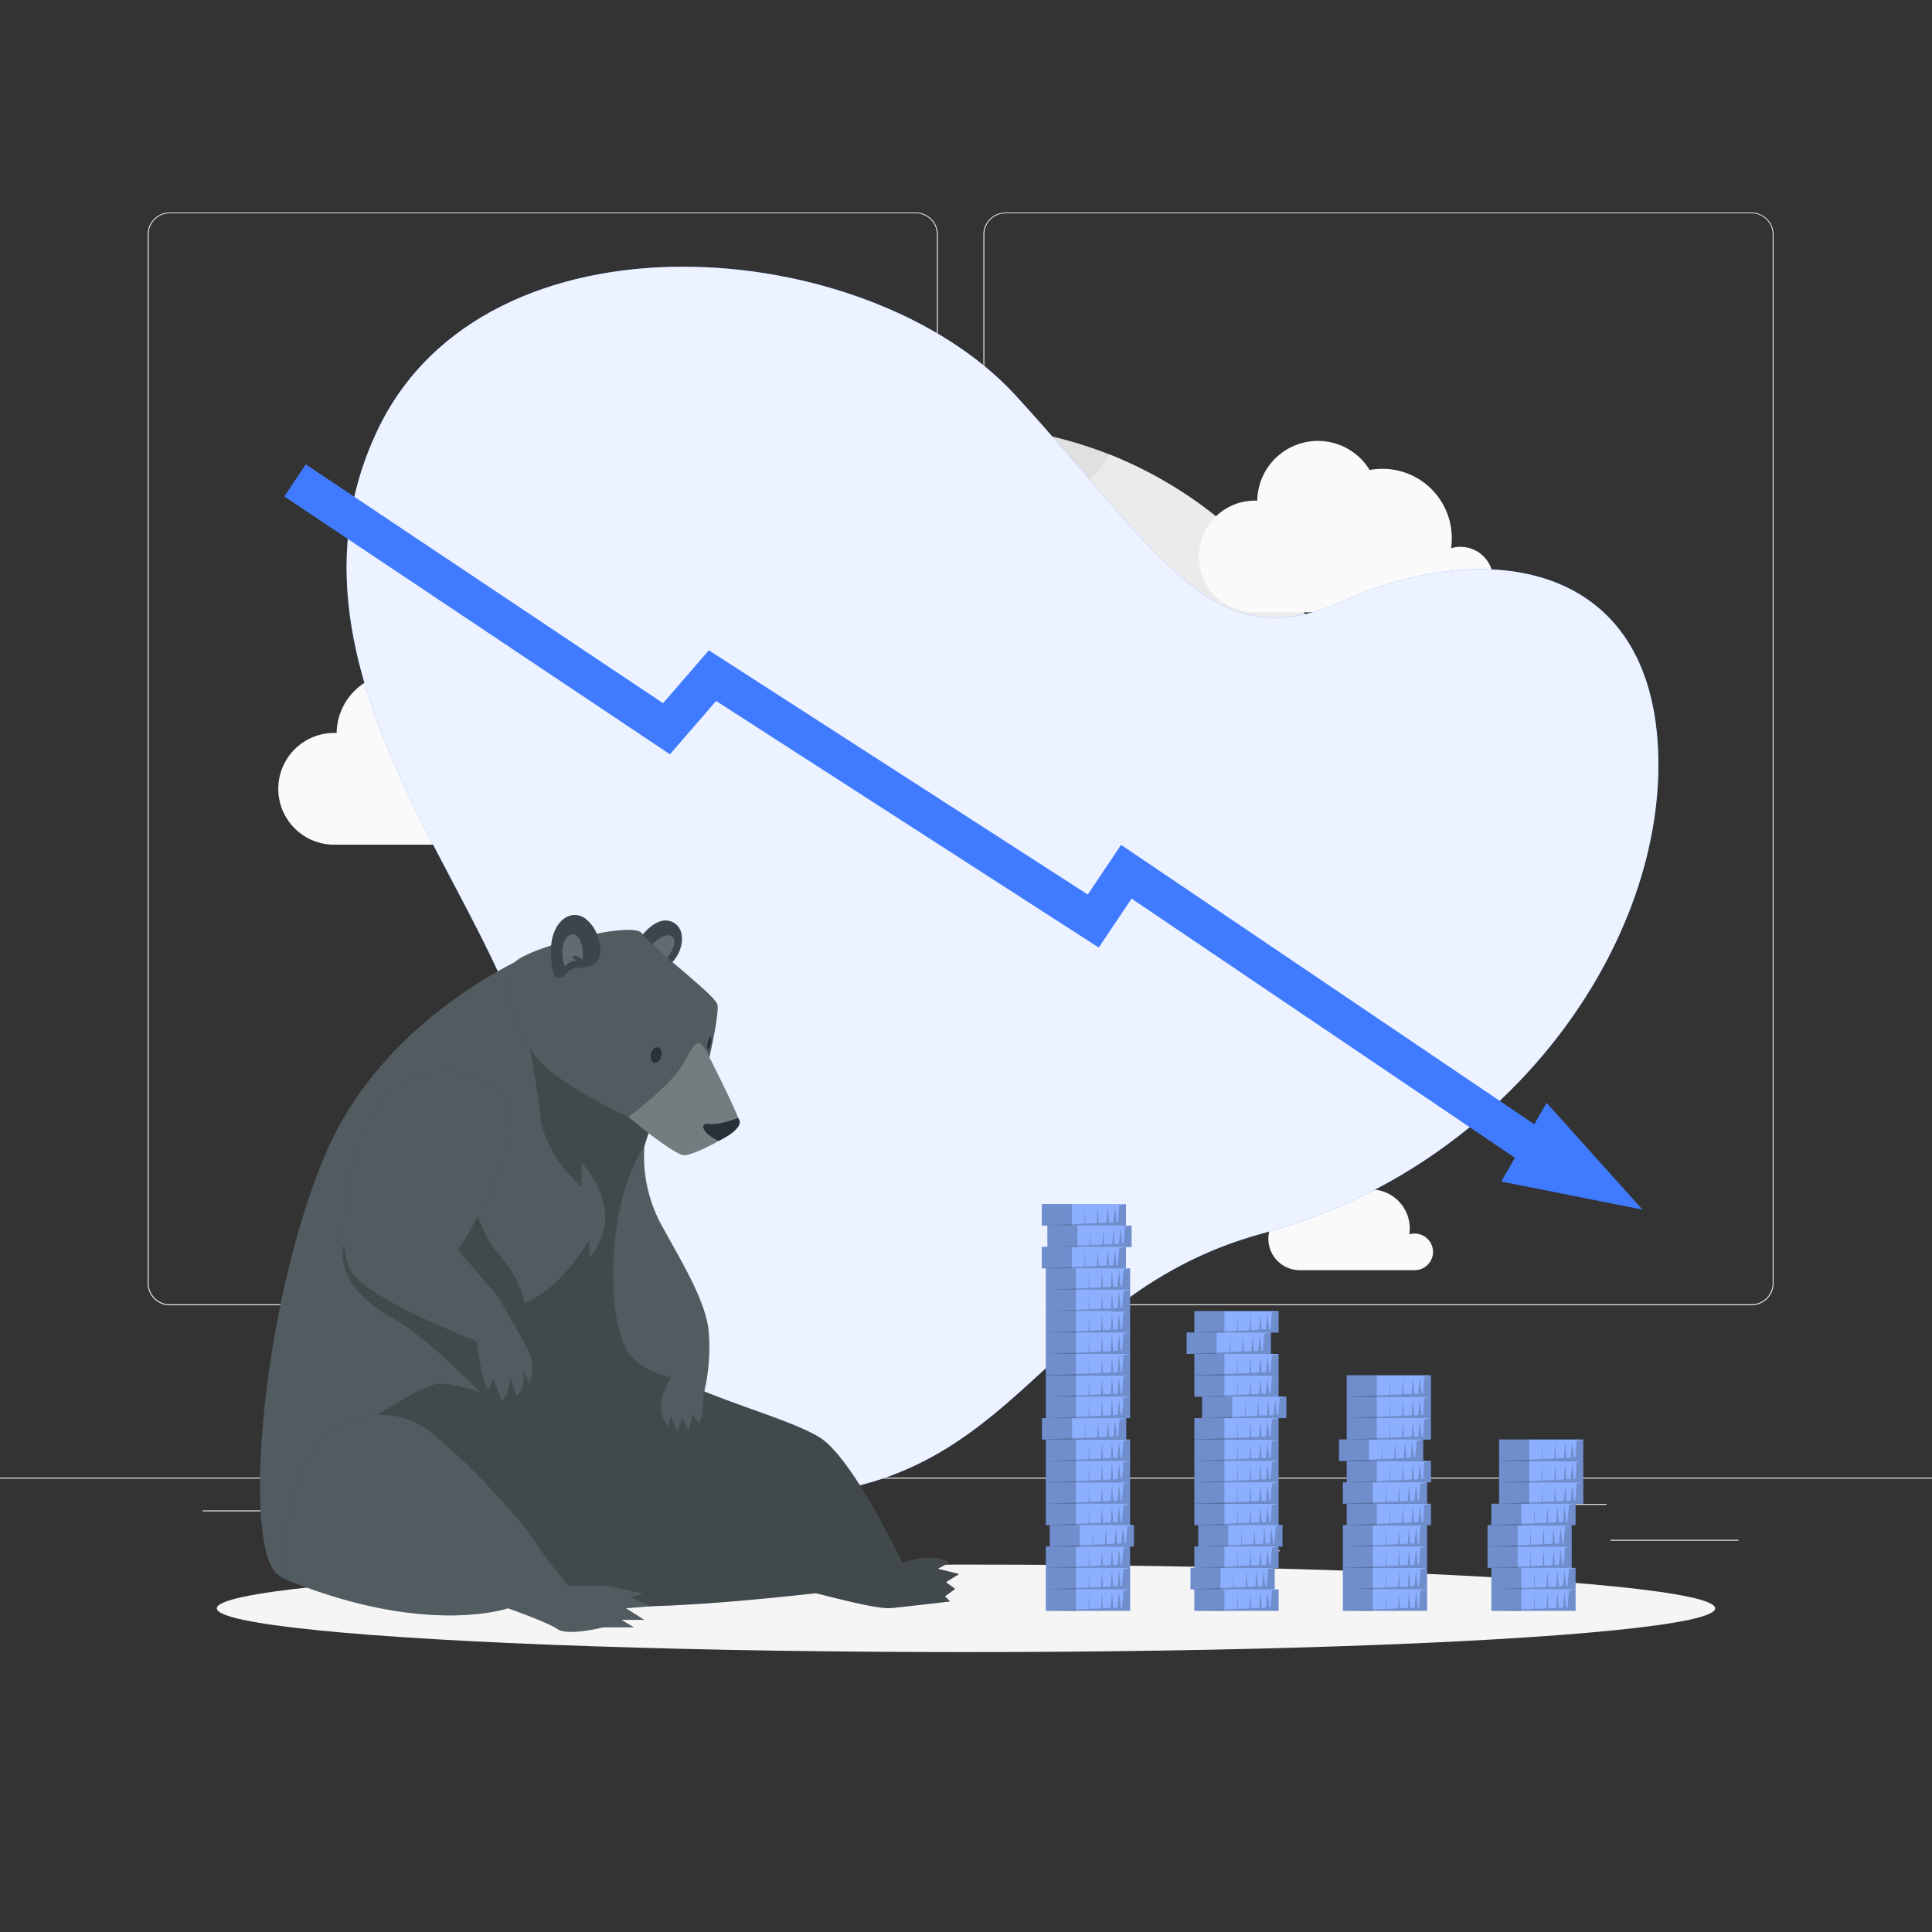 <svg xmlns="http://www.w3.org/2000/svg" viewBox="0 0 500 500"><rect x="0" y="0" width="500" height="500" fill="#333333" stroke="none"/><g id="background-complete"><rect y="382.4" width="500" height="0.25" style="fill:#ebebeb"></rect><rect x="416.78" y="398.49" width="33.12" height="0.25" style="fill:#ebebeb"></rect><rect x="322.53" y="401.21" width="8.69" height="0.25" style="fill:#ebebeb"></rect><rect x="396.59" y="389.21" width="19.19" height="0.25" style="fill:#ebebeb"></rect><rect x="52.46" y="390.89" width="43.19" height="0.25" style="fill:#ebebeb"></rect><rect x="104.56" y="390.89" width="6.33" height="0.25" style="fill:#ebebeb"></rect><rect x="131.47" y="395.11" width="93.68" height="0.25" style="fill:#ebebeb"></rect><path d="M237,337.8H43.91a5.71,5.71,0,0,1-5.7-5.71V60.66A5.71,5.71,0,0,1,43.91,55H237a5.71,5.71,0,0,1,5.71,5.71V332.09A5.71,5.71,0,0,1,237,337.8ZM43.91,55.2a5.46,5.46,0,0,0-5.45,5.46V332.09a5.46,5.46,0,0,0,5.45,5.46H237a5.47,5.47,0,0,0,5.46-5.46V60.66A5.47,5.47,0,0,0,237,55.2Z" style="fill:#ebebeb"></path><path d="M453.31,337.8H260.21a5.72,5.72,0,0,1-5.71-5.71V60.66A5.72,5.72,0,0,1,260.21,55h193.1A5.71,5.71,0,0,1,459,60.66V332.09A5.71,5.71,0,0,1,453.31,337.8ZM260.21,55.2a5.47,5.47,0,0,0-5.46,5.46V332.09a5.47,5.47,0,0,0,5.46,5.46h193.1a5.47,5.47,0,0,0,5.46-5.46V60.66a5.47,5.47,0,0,0-5.46-5.46Z" style="fill:#ebebeb"></path><path d="M200.72,135.5a6,6,0,0,0-6-6,6.06,6.06,0,0,0-1.72.25,14,14,0,0,0,.13-1.84,12.7,12.7,0,0,0-12.7-12.7,12.89,12.89,0,0,0-2.34.21,11.11,11.11,0,0,0-20.59,5.62h-.18a10.23,10.23,0,1,0,0,20.46h37.57A6,6,0,0,0,200.72,135.5Z" style="fill:#fafafa"></path><path d="M415.78,230.52a8.47,8.47,0,0,0-10.91-8.12,18.61,18.61,0,0,0,.19-2.6,17.93,17.93,0,0,0-21.25-17.64,15.69,15.69,0,0,0-29.09,7.93h-.26a14.46,14.46,0,0,0,0,28.91h53.08A8.47,8.47,0,0,0,415.78,230.52Z" style="fill:#fafafa"></path><path d="M139.71,218.62a105.89,105.89,0,0,1,.44-10.59A107.74,107.74,0,0,1,246.7,110.1h2a107.67,107.67,0,0,1,38.4,7.5h0a107.87,107.87,0,0,1,67.52,88.48c.39,3.62.61,7.29.64,11a107.76,107.76,0,1,1-215.51,1.53Z" style="fill:#e0e0e0"></path><path d="M215.18,296.35c-2,.2-2.94,2.68-3.35,4.71-.61,3-1.23,6.09-1.84,9.13,3.71,1.74,3.4,6.26,1.67,9.33a107.8,107.8,0,0,1-71.95-100.9,105.89,105.89,0,0,1,.44-10.59l.27-.16c2.94-1.38,5.26,1.13,7.47,2.54.5.32,7,3.46,7,2.59a28.86,28.86,0,0,0,.45,8.45.91.91,0,0,0,.28.56c.42.29.9-.29,1.05-.78.4-1.24.56-2.55,1-3.77a4.44,4.44,0,0,1,2.56-2.77c1.25-.4,2.61.07,3.91-.11a5.4,5.4,0,0,0,3.7-2.78,17.7,17.7,0,0,0,1.52-4.35c1.52,3.38,5.38,1.29,7.65,4,.73.88,1.6,2.15,2.66,1.72s1.13-2.12,2.2-2.26c.76-.09,1.31.74,1.42,1.49a7.92,7.92,0,0,0,.31,2.24,2,2,0,0,0,2.71.83c.82-.49,1.13-1.5,1.65-2.31s1.61-1.49,2.38-.92a1.42,1.42,0,0,1,.42.52c.75,1.44-.1,3.19-1.1,4.46s-2.24,2.56-2.34,4.17a1.33,1.33,0,0,0,1.86-.39,2.38,2.38,0,0,1,.39-.63c.41-.35,1,0,1.48.28a9.72,9.72,0,0,0,7.32,1.3c.19-3.29.37-6.57.56-9.86.74,0,1.19-.07,1.47-.83a102.43,102.43,0,0,0,7.44,7.14,2.05,2.05,0,0,1,.78,1,6.22,6.22,0,0,1,0,1.29c.09,1.43,2,1.81,3.44,1.77.42.23.18.92-.24,1.15s-.93.25-1.31.55a1.84,1.84,0,0,0-.37,2,4.74,4.74,0,0,0,5.94,3,1.4,1.4,0,0,0,.72-.48c.37-.54,0-1.25,0-1.9-.26-2.54,2.48-2,3.75-1.25,1.71,1,2.68,3.49,3,5.3.37,2.11,2,16.15,6.65,14.21a2.07,2.07,0,0,0,1-1c.68-1.27.63-2.81,1.13-4.16s2-2.59,3.3-1.89c.5.28.82.81,1.31,1.13,1.34.88,3.26-.18,4.73.49a12.39,12.39,0,0,1,1.75,1.35c.61.42,1.57.55,2-.05s-.08-1.69.32-2.42a1.29,1.29,0,0,1,2.14.15,2.24,2.24,0,0,1-.36,2.43,3,3,0,0,0-.75,1.13c-.16.8.59,1.46,1.27,1.93l3.2,2.22a1.9,1.9,0,0,1-1.51,1.45c-.71.2-1.48.2-2.19.43-3.42,1.14-3.4,6.22-7.89,5.22a2.15,2.15,0,0,0-2.5-2.39c-1.65.41-2.71,2.75-4.34,2.29-.57-.16-1-.66-1.57-.79-1.59-.38-2.36,2-2.81,3.09-1.47,3.43.82,3.85.73,6.92,0,1.4-1.08,2.58-1.34,4s.21,2.59,0,3.87c-.47,3.52-5.13,1.38-7.2,1,1.13,2-.54,4.42-2.36,5.8-2.8,2.12-2.32,1.94-2.67,5a2.24,2.24,0,0,1-1.32,1.91c-1.34.47-2.64-.85-4-1-.68-.06-1.36.15-2,0-1.77-.3-2.38-2.46-3.53-3.83a4.88,4.88,0,0,0-4.17-1.69,10.4,10.4,0,0,0,0,2.73l3,1.83a6.66,6.66,0,0,1,2.32,2,5.39,5.39,0,0,0,.93,1.44c.87.74,2.17.3,3.31.22,2.77-.18,7.26,1.55,9.93,2.42,2.84.93,3.83,2.94,6.44,3.84a.83.83,0,0,1,.3,1.23,1.81,1.81,0,0,1-1.26.67,5.05,5.05,0,0,1-3.28-.54c1.3.71-2.51,3.85-3.2,4-1.12.25-2.64-.6-3.79-.65-2.85-.15-4.5.42-2.63,3.51.72,1.19,1.55,2.7.77,3.83a1.79,1.79,0,0,0-2.09.84,3.81,3.81,0,0,0-.36,2.38,2.39,2.39,0,0,0,.6,1.5,4,4,0,0,1,.65.58c.53.8-.56,1.68-1.45,2" style="fill:#ebebeb;isolation:isolate"></path><path d="M309.47,172.91c-.88-.66-2.14-.12-3.07.49s-2,1.32-3,.95l-.06-3.86a.7.7,0,0,0-.89-.83l-2.48.11c-.69.76,1.23,1.69,1,2.67-.13.44-.62.63-1,.84-3.4,1.83-1.24,5.63.3,7.69,1.79,2.39,1.67,5.65,1.48,8.64a4,4,0,0,1-1,2.94c-.79.69-2,.64-3,.94-1.76.51-3,2.07-4.66,2.88-5.76,2.84-9.56-3.33-7.68-8.18,1-2.52,1.39-2,.83-4.74-.23-1.12.14-2.44-1-3.21a2.06,2.06,0,0,0-3.12,1.57c-.1,1.48-.43,2.88.17,4.27-1.7-.63-3.73-.23-5.59-.23a2.45,2.45,0,0,1-3.45,2.36c.05-.84-.18-2-1-2a1.44,1.44,0,0,0-.69.25c-.88.52-1.66,1.21-2.6,1.65-1.43.67-5.54.35-6.18,2.28-.11.34-.11.71-.25,1a1.59,1.59,0,0,1-1.91.83,2.15,2.15,0,0,1-1.39-1.67c-.1-.5,0-1-.17-1.52-.7-2.6-3.37-.56-4.57-1.27-.57-.33-2.94-4.78-3-5.32a6,6,0,0,1-4.73,2.52c-2.07-.09-3-1.74-3.42-3.75s-.52-4.66-1-6.2c-.25-.83-.47-1.83.12-2.47.73-.79,2.29-.49,2.82-1.43a3.06,3.06,0,0,0,.24-1,3.8,3.8,0,0,1,4.51-2.92c.64-.42.65-1.32.68-2.08s.36-1.7,1.12-1.75,1.27,1.08,1.26,2a9.9,9.9,0,0,1-.42,2.64,3.13,3.13,0,0,0-.22,1.94,2.58,2.58,0,0,0,1,1.11,5.91,5.91,0,0,0,3.32,1.34,2.47,2.47,0,0,0,2.54-2.11,5.24,5.24,0,0,1,0-1c.19-.82,1.23-1.1,2.06-1a7.83,7.83,0,0,0,2.48.29c.82-.17,1.5-1.24.92-1.84,1.1-.39,2.68-.58,3.11.51a3.14,3.14,0,0,1,.11,1.11c0,2.31,2.92,5.65,4.88,3.23,1.29-1.59-.93-4.48,1.39-5.79,1.1-.63,2.61-.07,3.7-.72.34-.41-.24-1-.76-1.09a4.91,4.91,0,0,0-4.64,1.26c-.65-1.35.36-3.33-.78-4.3s-3.31.17-4.16-1a2.41,2.41,0,0,1-.31-1.22c-.15-2.09.5-5.92-2.45-6.27a4.19,4.19,0,0,1-1.07-.15c-1-.39-1-1.82-.82-2.9,1.11-.47,2.3.35,3.36.91s2.76.66,3.13-.49c.26-.82-.39-1.85.16-2.52.25-.31.7-.43.91-.77.52-.82-.74-1.64-1-2.58-.3-1.3,1.43-2.14,2.76-2s2.83.55,3.9-.25a12.6,12.6,0,0,0,.91-.88,5.75,5.75,0,0,1,3.7-1c2.08-.05-2.65-8.6-2.7-9.13-.35-4,3.71-6.08,6-8.6a23.52,23.52,0,0,0,3-4.48,108.73,108.73,0,0,1,66.83,83.29,33.69,33.69,0,0,1,.59,5.06c-2.46-.69-6.28-2.53-8.78-1-3.17,1.9-.88,6.6-4.53,8-.91,0-.65-1.5-1.17-2.24a3,3,0,0,0-1.27-.77c-.45-.23-.89-.71-.71-1.18-.79-.63-1.88.17-2.61.85a6.55,6.55,0,0,1-3,1.8c-2.41.51-4.64-1.22-6.81-2.39a33,33,0,0,0-5.7-2.18c.94.06,1.42-1.25,1.05-2.12a9.62,9.62,0,0,0-1.78-2.17c-1-1.24-.23-2.68-1.09-4-1.05-1.64-3.09-2.79-3.26-4.73-.22-2.35,2.39-3.85,4.57-4.72-1.16-2.65-4.3-4.47-4.29-7.37a7.48,7.48,0,0,1,1-3.15l3-6.14a3.88,3.88,0,0,0,.58-2.7c-.28-1.07-1.38-1.69-2.36-2.18L314,165.9a2.4,2.4,0,0,0-1.41-.36,2.1,2.1,0,0,0-1.23.93,11.44,11.44,0,0,0-2.29,8.07A46.39,46.39,0,0,1,298,171.45c.39,2.2-.51,4.63.17,6.68" style="fill:#ebebeb;isolation:isolate"></path><path d="M220.38,190.9a4.26,4.26,0,0,0-1.91,3.11,19.91,19.91,0,0,0,.26,2.31,2.11,2.11,0,0,1-.85,2c-.87.48-1.92-.12-2.73-.69a3.29,3.29,0,0,1-1.52-1.8,17.28,17.28,0,0,1,0-1.76c-.1-1.16-1.13-2-1.95-2.81s-1.52-2.13-.87-3.1c.43-.64,1.29-.87,1.75-1.48,1.11-1.51-.9-3.61,0-5,1.1-1.63,3.81-.8,5.31,0a14.11,14.11,0,0,1,3.71,3.68C224.71,189.12,223.63,188.56,220.38,190.9Z" style="fill:#ebebeb;isolation:isolate"></path><path d="M179.89,134c18-15.64,43.19-23.68,66.81-23.85h2c3.12,3.52,4.77,10.17-1.4,11.42,0,.67.38.84.72,1.38.54.84-.36,1.91-1.28,2.29-3,1.25-6.71,1.18-6.23,5.29.57,4.9,2.89,1.78,5.43,3.55a6.08,6.08,0,0,1,.88,1c1.08,1.25,3,1.24,4.62,1.13a1.88,1.88,0,0,1,1.25-2.46,3,3,0,0,0,1.13-.29c.69-.5.17-1.67-.61-2a23.31,23.31,0,0,0-2.5-.43c-.82-.24-1.56-1.2-1.07-1.89a1.5,1.5,0,0,1,.91-.5,4.63,4.63,0,0,1,4.13,1.14,1.86,1.86,0,0,1,3.59.35c.17,1.2-.65,2.83.42,3.39a2.67,2.67,0,0,0-2.66.84c-2.5,2.94-1,10.1-7.6,8.9a26.75,26.75,0,0,0-3.14-.7,2.47,2.47,0,0,0-2.59,1.48c-1.39-2-4.93-1.58-6.11-3.71a2.58,2.58,0,0,1,.57-3.13,1.24,1.24,0,0,0,.38-.41c.14-.37-.18-.74-.23-1.12-.09-.67.63-1.19.72-1.86.12-.93-1-1.53-1.87-1.76s-2-.58-2.21-1.5c-.07-.31,0-.64-.06-1a1.62,1.62,0,0,0-1.42-1.14,4.85,4.85,0,0,0-1.91.28c-.42.36-.23,1.08.15,1.49a10,10,0,0,1,1.21,1.13c.18.26-.68,5.84-.26,5.7-2,.69-6.26.79-5.4,3.77.3,1.06.92,2.15.53,3.18,1.4-.4,2.81-.78,4.22-1.14.34.46-.22,1.08-.77,1.22s-1.21.11-1.58.54a1.77,1.77,0,0,0-.32,1.13l-.22,3.9c-.08,1.4-.27,3-1.43,3.81-1.33.9-3.21.19-4.32-1-.27-.28-.56-.6-1-.6a1.44,1.44,0,0,0-.89.5,5.82,5.82,0,0,1-5.06,1.53,3.8,3.8,0,0,1-3-4c.12-.69.42-1.55-.12-2-.31-.27-.86-.3-1-.69s.45-.85.87-1.16a2.09,2.09,0,0,0,.61-2.53c-.22-.44-4.11-2-4.71-1.74-1.39.68-1.15,4.39-1.32,5.83a2.13,2.13,0,0,1-.61,1.5c-.7.52-1.71,0-2.25-.7s-.94-1.55-1.73-1.93a3.53,3.53,0,0,0-1.48-.25,3.85,3.85,0,0,0-2.9.71c-.34.35-.54.8-.88,1.15a3,3,0,0,1-3.09.37c-1-.37-2-1-3-1.29-2.26-.6-4.83.46-6.9-.61-1-.51-1.72-1.94-.93-2.74s2.17-.57,2.35-1.53-2.07-2.24-2.46-3c-.32-.63.37-1.81-.35-3C182,135.27,180.53,135,179.89,134Z" style="fill:#ebebeb;isolation:isolate"></path><path d="M312.21,288.25c1.28-.86,2.72-1.35,3.17-3.12.61-2.39-.69-3.42-3.07-2.53a1,1,0,0,1-.66.1c-.69-.22-.2-1.24.25-1.81a4.86,4.86,0,0,0,.57-4.65c-.13-.36,6.59-.52,7.33-.11,2.59,1.41.9,6.94,3.91,6,.2-2.1.09-4.28.1-6.4l3.07-.12c-.77,0-.31-3.89-.05-4.31,1-1.67,4.12-1,3.84-4.1-.35-4-8.05-4.79-7.13-.22a20.3,20.3,0,0,1-7.6,1l-.15,2.43a2.22,2.22,0,0,1-2,.15,6.08,6.08,0,0,1,.45-6.71c-.88-1.34.19-3.08,1.22-4.32-2.82-2.06-2-7.3,1.3-8.41s7.12,2.56,6.13,5.91a7.87,7.87,0,0,1,4.36,2,10.21,10.21,0,0,1,7.46-9.21c2.06-.52,4.51-.49,5.91-2.1.63-.7.94-1.64,1.52-2.39,1.32-1.67,3.67-2,5.8-2.13,1.43-.07,2.85-.1,4.28-.08a107.8,107.8,0,0,1-40.23,61,4.32,4.32,0,0,1-2.18-.32c-1.21-.65-1.58-2.17-1.83-3.53-1-5.25-.43-8.53,3.85-11.8Z" style="fill:#ebebeb;isolation:isolate"></path><path d="M386.44,150a8.47,8.47,0,0,0-10.91-8.12,18.61,18.61,0,0,0,.19-2.6,17.93,17.93,0,0,0-21.25-17.64,15.69,15.69,0,0,0-29.09,7.93h-.26a14.46,14.46,0,1,0,0,28.91H378.2A8.47,8.47,0,0,0,386.44,150Z" style="fill:#fafafa"></path><path d="M148.18,210.09A8.47,8.47,0,0,0,137.27,202a18.61,18.61,0,0,0,.19-2.6,17.93,17.93,0,0,0-21.25-17.64,15.69,15.69,0,0,0-29.09,7.93h-.26a14.46,14.46,0,1,0,0,28.91h53.08A8.47,8.47,0,0,0,148.18,210.09Z" style="fill:#fafafa"></path><path d="M253.21,279.65a4.77,4.77,0,0,0-6.14-4.56,10.08,10.08,0,0,0-10-11.56,10.46,10.46,0,0,0-1.86.17,8.82,8.82,0,0,0-16.35,4.46h-.15a8.13,8.13,0,1,0,0,16.26h29.85A4.77,4.77,0,0,0,253.21,279.65Z" style="fill:#fafafa"></path><path d="M370.87,324a4.77,4.77,0,0,0-6.14-4.56A10.1,10.1,0,0,0,352.89,308a8.83,8.83,0,0,0-16.36,4.46h-.15a8.13,8.13,0,0,0,0,16.26h29.85A4.77,4.77,0,0,0,370.87,324Z" style="fill:#fafafa"></path><path d="M201.2,336.47a4.77,4.77,0,0,0-4.77-4.77,4.84,4.84,0,0,0-1.37.21,10.08,10.08,0,0,0-10-11.56,10.29,10.29,0,0,0-1.86.17A8.82,8.82,0,0,0,166.86,325h-.15a8.14,8.14,0,0,0,0,16.27h29.86A4.76,4.76,0,0,0,201.2,336.47Z" style="fill:#fafafa"></path></g><g id="background-simple"><path d="M97.56,111.62c27.91-59.44,127.05-51.06,165.31-9.25s50.7,68.6,85.21,53,78.52-11.44,81,38.17S391.21,301.78,327,319.13s-64.16,78.76-149.1,66.37c-46.31-6.76-47.36-56.86-40.82-98.3S65.18,180.57,97.56,111.62Z" style="fill:#407BFF"></path><path d="M97.56,111.62c27.91-59.44,127.05-51.06,165.31-9.25s50.7,68.6,85.21,53,78.52-11.44,81,38.17S391.21,301.78,327,319.13s-64.16,78.76-149.1,66.37c-46.31-6.76-47.36-56.86-40.82-98.3S65.18,180.57,97.56,111.62Z" style="fill:#fff;opacity:0.9"></path></g><g id="Shadow"><ellipse id="path" cx="250" cy="416.24" rx="193.89" ry="11.32" style="fill:#f5f5f5"></ellipse></g><g id="Arrow"><polygon points="395.79 302.15 292.85 232.56 284.36 245.23 185.33 181.41 173.38 195.21 73.58 128.49 79.14 120.18 171.6 181.99 183.45 168.3 281.52 231.5 290.13 218.65 401.39 293.87 395.79 302.15" style="fill:#407BFF"></polygon><polygon points="388.52 305.78 400.26 285.42 425.08 313.05 388.52 305.78" style="fill:#407BFF"></polygon></g><g id="Coins"><rect x="269.63" y="311.63" width="21.75" height="5.53" style="fill:#407BFF"></rect><rect x="271.08" y="317.16" width="21.76" height="5.54" style="fill:#407BFF"></rect><polygon points="292.45 328.24 292.45 333.78 270.69 333.78 270.69 328.24 269.63 328.24 269.63 322.7 291.38 322.7 291.38 328.24 292.45 328.24" style="fill:#407BFF"></polygon><rect x="270.69" y="333.78" width="21.76" height="5.54" style="fill:#407BFF"></rect><rect x="270.69" y="339.32" width="21.76" height="11.08" style="fill:#407BFF"></rect><rect x="270.69" y="350.4" width="21.76" height="5.53" style="fill:#407BFF"></rect><rect x="270.69" y="355.93" width="21.76" height="11.08" style="fill:#407BFF"></rect><rect x="269.69" y="367.01" width="21.76" height="5.54" style="fill:#407BFF"></rect><rect x="270.69" y="372.55" width="21.76" height="11.08" style="fill:#407BFF"></rect><polygon points="293.45 394.7 293.45 400.24 271.69 400.24 271.69 394.7 270.69 394.7 270.69 383.63 292.45 383.63 292.45 394.7 293.45 394.7" style="fill:#407BFF"></polygon><rect x="270.69" y="400.24" width="21.76" height="16.62" style="fill:#407BFF"></rect><polygon points="328.88 344.86 328.88 350.4 330.88 350.4 330.88 355.93 309.12 355.93 309.12 350.4 307.12 350.4 307.12 344.86 309.12 344.86 309.12 339.32 330.88 339.32 330.88 344.86 328.88 344.86" style="fill:#407BFF"></polygon><polygon points="332.88 361.47 332.88 367.01 330.88 367.01 330.88 372.55 309.12 372.55 309.12 367.01 311.12 367.01 311.12 361.47 309.12 361.47 309.12 355.93 330.88 355.93 330.88 361.47 332.88 361.47" style="fill:#407BFF"></polygon><rect x="309.12" y="372.55" width="21.76" height="16.62" style="fill:#407BFF"></rect><polygon points="331.88 394.7 331.88 400.24 330.88 400.24 330.88 405.78 309.12 405.78 309.12 400.24 310.12 400.24 310.12 394.7 309.12 394.7 309.12 389.17 330.88 389.17 330.88 394.7 331.88 394.7" style="fill:#407BFF"></polygon><polygon points="330.88 411.32 330.88 416.86 309.12 416.86 309.12 411.32 308.12 411.32 308.12 405.78 329.88 405.78 329.88 411.32 330.88 411.32" style="fill:#407BFF"></polygon><rect x="348.55" y="355.93" width="21.76" height="5.54" style="fill:#407BFF"></rect><polygon points="370.31 361.47 370.31 372.55 368.31 372.55 368.31 378.09 346.55 378.09 346.55 372.55 348.55 372.55 348.55 361.47 370.31 361.47" style="fill:#407BFF"></polygon><polygon points="370.31 378.09 370.31 383.63 369.31 383.63 369.31 389.17 347.55 389.17 347.55 383.63 348.55 383.63 348.55 378.09 370.31 378.09" style="fill:#407BFF"></polygon><rect x="348.55" y="389.17" width="21.76" height="5.53" style="fill:#407BFF"></rect><rect x="347.55" y="394.7" width="21.76" height="11.08" style="fill:#407BFF"></rect><rect x="347.55" y="405.78" width="21.76" height="5.54" style="fill:#407BFF"></rect><rect x="347.55" y="411.32" width="21.76" height="5.54" style="fill:#407BFF"></rect><rect x="387.98" y="372.55" width="21.76" height="5.54" style="fill:#407BFF"></rect><rect x="387.98" y="378.09" width="21.76" height="5.54" style="fill:#407BFF"></rect><polygon points="409.74 383.63 409.74 389.17 407.74 389.17 407.74 394.7 385.98 394.7 385.98 389.17 387.98 389.17 387.98 383.63 409.74 383.63" style="fill:#407BFF"></polygon><rect x="384.98" y="394.7" width="21.76" height="5.54" style="fill:#407BFF"></rect><polygon points="407.74 405.78 407.74 411.32 385.98 411.32 385.98 405.78 384.98 405.78 384.98 400.24 406.74 400.24 406.74 405.78 407.74 405.78" style="fill:#407BFF"></polygon><rect x="385.98" y="411.32" width="21.76" height="5.54" style="fill:#407BFF"></rect><g style="opacity:0.4"><rect x="269.63" y="311.63" width="21.75" height="5.53" style="fill:#fff"></rect><rect x="271.08" y="317.16" width="21.76" height="5.54" style="fill:#fff"></rect><polygon points="292.45 328.24 292.45 333.78 270.69 333.78 270.69 328.24 269.63 328.24 269.63 322.7 291.38 322.7 291.38 328.24 292.45 328.24" style="fill:#fff"></polygon><rect x="270.69" y="333.78" width="21.76" height="5.54" style="fill:#fff"></rect><rect x="270.69" y="339.32" width="21.76" height="11.08" style="fill:#fff"></rect><rect x="270.69" y="350.4" width="21.76" height="5.53" style="fill:#fff"></rect><rect x="270.69" y="355.93" width="21.76" height="11.08" style="fill:#fff"></rect><rect x="269.69" y="367.01" width="21.76" height="5.54" style="fill:#fff"></rect><rect x="270.69" y="372.55" width="21.76" height="11.08" style="fill:#fff"></rect><polygon points="293.45 394.7 293.45 400.24 271.69 400.24 271.69 394.7 270.69 394.7 270.69 383.63 292.45 383.63 292.45 394.7 293.45 394.7" style="fill:#fff"></polygon><rect x="270.69" y="400.24" width="21.76" height="16.62" style="fill:#fff"></rect><polygon points="328.88 344.86 328.88 350.4 330.88 350.4 330.88 355.93 309.12 355.93 309.12 350.4 307.12 350.4 307.12 344.86 309.12 344.86 309.12 339.32 330.88 339.32 330.88 344.86 328.88 344.86" style="fill:#fff"></polygon><polygon points="332.88 361.47 332.88 367.01 330.88 367.01 330.88 372.55 309.12 372.55 309.12 367.01 311.12 367.01 311.12 361.47 309.12 361.47 309.12 355.93 330.88 355.93 330.88 361.47 332.88 361.47" style="fill:#fff"></polygon><rect x="309.12" y="372.55" width="21.76" height="16.62" style="fill:#fff"></rect><polygon points="331.88 394.7 331.88 400.24 330.88 400.24 330.88 405.78 309.12 405.78 309.12 400.24 310.12 400.24 310.12 394.7 309.12 394.7 309.12 389.17 330.88 389.17 330.88 394.7 331.88 394.7" style="fill:#fff"></polygon><polygon points="330.88 411.32 330.88 416.86 309.12 416.86 309.12 411.32 308.12 411.32 308.12 405.78 329.88 405.78 329.88 411.32 330.88 411.32" style="fill:#fff"></polygon><rect x="348.55" y="355.93" width="21.76" height="5.54" style="fill:#fff"></rect><polygon points="370.31 361.47 370.31 372.55 368.31 372.55 368.31 378.09 346.55 378.09 346.55 372.55 348.55 372.55 348.55 361.47 370.31 361.47" style="fill:#fff"></polygon><polygon points="370.31 378.09 370.31 383.63 369.31 383.63 369.31 389.17 347.55 389.17 347.55 383.63 348.55 383.63 348.55 378.09 370.31 378.09" style="fill:#fff"></polygon><rect x="348.55" y="389.17" width="21.76" height="5.53" style="fill:#fff"></rect><rect x="347.55" y="394.7" width="21.76" height="11.08" style="fill:#fff"></rect><rect x="347.55" y="405.78" width="21.76" height="5.54" style="fill:#fff"></rect><rect x="347.55" y="411.32" width="21.76" height="5.54" style="fill:#fff"></rect><rect x="387.98" y="372.55" width="21.76" height="5.54" style="fill:#fff"></rect><rect x="387.98" y="378.09" width="21.76" height="5.54" style="fill:#fff"></rect><polygon points="409.74 383.63 409.74 389.17 407.74 389.17 407.74 394.7 385.98 394.7 385.98 389.17 387.98 389.17 387.98 383.63 409.74 383.63" style="fill:#fff"></polygon><rect x="384.98" y="394.7" width="21.76" height="5.54" style="fill:#fff"></rect><polygon points="407.74 405.78 407.74 411.32 385.98 411.32 385.98 405.78 384.98 405.78 384.98 400.24 406.74 400.24 406.74 405.78 407.74 405.78" style="fill:#fff"></polygon><rect x="385.98" y="411.32" width="21.76" height="5.54" style="fill:#fff"></rect></g><g style="opacity:0.2"><rect x="269.63" y="311.63" width="7.75" height="5.53"></rect><rect x="271.08" y="317.16" width="7.76" height="5.54"></rect><polygon points="278.45 328.24 278.45 333.78 270.69 333.78 270.69 328.24 269.63 328.24 269.63 322.7 277.38 322.7 277.38 328.24 278.45 328.24"></polygon><rect x="270.69" y="333.78" width="7.76" height="5.54"></rect><rect x="270.69" y="339.32" width="7.76" height="11.08"></rect><rect x="270.69" y="350.4" width="7.76" height="5.53"></rect><rect x="270.69" y="355.93" width="7.76" height="11.08"></rect><rect x="269.69" y="367.01" width="7.76" height="5.54"></rect><rect x="270.69" y="372.55" width="7.76" height="11.08"></rect><polygon points="279.45 394.7 279.45 400.24 271.69 400.24 271.69 394.7 270.69 394.7 270.69 383.63 278.45 383.63 278.45 394.7 279.45 394.7"></polygon><rect x="270.69" y="400.24" width="7.76" height="16.62"></rect><polygon points="314.88 344.86 314.88 350.4 316.88 350.4 316.88 355.93 309.12 355.93 309.12 350.4 307.12 350.4 307.12 344.86 309.12 344.86 309.12 339.32 316.88 339.32 316.88 344.86 314.88 344.86"></polygon><polygon points="318.88 361.47 318.88 367.01 316.88 367.01 316.88 372.55 309.12 372.55 309.12 367.01 311.12 367.01 311.12 361.47 309.12 361.47 309.12 355.93 316.88 355.93 316.88 361.47 318.88 361.47"></polygon><rect x="309.12" y="372.55" width="7.76" height="16.62"></rect><polygon points="317.88 394.7 317.88 400.24 316.88 400.24 316.88 405.78 309.12 405.78 309.12 400.24 310.12 400.24 310.12 394.7 309.12 394.7 309.12 389.17 316.88 389.17 316.88 394.7 317.88 394.7"></polygon><polygon points="316.88 411.32 316.88 416.86 309.12 416.86 309.12 411.32 308.12 411.32 308.12 405.78 315.88 405.78 315.88 411.32 316.88 411.32"></polygon><rect x="348.55" y="355.93" width="7.76" height="5.54"></rect><polygon points="356.31 361.47 356.31 372.55 354.31 372.55 354.31 378.09 346.55 378.09 346.55 372.55 348.55 372.55 348.55 361.47 356.31 361.47"></polygon><polygon points="356.31 378.09 356.31 383.63 355.31 383.63 355.31 389.17 347.55 389.17 347.55 383.63 348.55 383.63 348.55 378.09 356.31 378.09"></polygon><rect x="348.55" y="389.17" width="7.76" height="5.53"></rect><rect x="347.55" y="394.7" width="7.76" height="11.08"></rect><rect x="347.55" y="405.78" width="7.76" height="5.54"></rect><rect x="347.55" y="411.32" width="7.76" height="5.54"></rect><rect x="387.98" y="372.55" width="7.76" height="5.54"></rect><rect x="387.98" y="378.09" width="7.76" height="5.54"></rect><polygon points="395.74 383.63 395.74 389.17 393.74 389.17 393.74 394.7 385.98 394.7 385.98 389.17 387.98 389.17 387.98 383.63 395.74 383.63"></polygon><rect x="384.98" y="394.7" width="7.76" height="5.54"></rect><polygon points="393.74 405.78 393.74 411.32 385.98 411.32 385.98 405.78 384.98 405.78 384.98 400.24 392.74 400.24 392.74 405.78 393.74 405.78"></polygon><rect x="385.98" y="411.32" width="7.76" height="5.54"></rect></g><g style="opacity:0.2"><polygon points="280.89 317.17 283.87 317.17 284.37 317.17 286.34 317.17 287.09 317.17 288.05 317.17 289.05 317.17 291.38 317.17 291.38 311.63 289.68 311.96 289.34 316.31 288.96 316.32 288.55 312.25 288.13 316.36 287.03 316.41 286.71 312.25 286.39 316.44 284.34 316.52 284.12 312.25 283.9 316.54 280.88 316.68 280.77 312.25 280.66 316.69 269.63 317.17 280.64 317.17 280.89 317.17"></polygon><polygon points="290.79 321.85 290.42 321.86 290 317.79 289.58 321.9 288.48 321.95 288.17 317.79 287.85 321.97 285.79 322.06 285.57 317.79 285.35 322.08 282.33 322.21 282.22 317.79 282.11 322.22 271.08 322.7 282.1 322.7 282.35 322.7 285.32 322.7 285.82 322.7 287.79 322.7 288.54 322.7 289.5 322.7 290.5 322.7 292.83 322.7 292.83 317.17 291.13 317.49 290.79 321.85"></polygon><polygon points="280.89 328.24 283.87 328.24 284.37 328.24 286.34 328.24 287.09 328.24 288.05 328.24 289.05 328.24 291.38 328.24 291.38 322.7 289.68 323.03 289.34 327.38 288.96 327.4 288.55 323.33 288.13 327.44 287.03 327.49 286.71 323.33 286.39 327.51 284.34 327.6 284.12 323.33 283.9 327.62 280.88 327.75 280.77 323.33 280.66 327.76 269.63 328.24 280.64 328.24 280.89 328.24"></polygon><polygon points="292.45 328.24 290.75 328.57 290.4 332.92 290.03 332.94 289.61 328.87 289.19 332.98 288.1 333.02 287.78 328.87 287.46 333.05 285.4 333.14 285.19 328.87 284.97 333.16 281.95 333.29 281.83 328.87 281.72 333.3 270.69 333.78 281.71 333.78 281.96 333.78 284.94 333.78 285.44 333.78 287.4 333.78 288.15 333.78 289.11 333.78 290.11 333.78 292.45 333.78 292.45 333.78 292.45 328.24"></polygon><polygon points="292.45 333.78 290.75 334.11 290.4 338.46 290.03 338.48 289.61 334.41 289.19 338.51 288.1 338.56 287.78 334.41 287.46 338.59 285.4 338.68 285.19 334.41 284.97 338.7 281.95 338.83 281.83 334.41 281.72 338.84 270.69 339.32 281.71 339.32 281.96 339.32 284.94 339.32 285.44 339.32 287.4 339.32 288.15 339.32 289.11 339.32 290.11 339.32 292.45 339.32 292.45 333.78"></polygon><polygon points="292.45 339.32 290.75 339.65 290.4 344 290.03 344.02 289.61 339.94 289.19 344.05 288.1 344.1 287.78 339.94 287.46 344.13 285.4 344.22 285.19 339.94 284.97 344.24 281.95 344.37 281.83 339.94 281.72 344.38 270.69 344.86 281.71 344.86 281.96 344.86 284.94 344.86 285.44 344.86 287.4 344.86 288.15 344.86 289.11 344.86 290.11 344.86 292.45 344.86 292.45 339.32"></polygon><polygon points="292.45 344.86 290.75 345.19 290.4 349.54 290.03 349.56 289.61 345.48 289.19 349.59 288.1 349.64 287.78 345.48 287.46 349.67 285.4 349.76 285.19 345.48 284.97 349.77 281.95 349.91 281.83 345.48 281.72 349.92 270.69 350.4 281.71 350.4 281.96 350.4 284.94 350.4 285.44 350.4 287.4 350.4 288.15 350.4 289.11 350.4 290.11 350.4 292.45 350.4 292.45 350.4 292.45 344.86"></polygon><polygon points="292.45 350.4 290.75 350.73 290.4 355.08 290.03 355.09 289.61 351.02 289.19 355.13 288.1 355.18 287.78 351.02 287.46 355.2 285.4 355.3 285.19 351.02 284.97 355.31 281.95 355.44 281.83 351.02 281.72 355.45 270.69 355.93 281.71 355.93 281.96 355.93 284.94 355.93 285.44 355.93 287.4 355.93 288.15 355.93 289.11 355.93 290.11 355.93 292.45 355.93 292.45 350.4"></polygon><polygon points="290.03 360.63 289.61 356.56 289.19 360.67 288.1 360.72 287.78 356.56 287.46 360.74 285.4 360.83 285.19 356.56 284.97 360.85 281.95 360.98 281.83 356.56 281.72 360.99 270.69 361.47 281.71 361.47 281.96 361.47 284.94 361.47 285.44 361.47 287.4 361.47 288.15 361.47 289.11 361.47 290.11 361.47 292.45 361.47 292.45 355.93 290.75 356.26 290.4 360.62 290.03 360.63"></polygon><polygon points="292.45 361.47 290.75 361.8 290.4 366.15 290.03 366.17 289.61 362.1 289.19 366.21 288.1 366.25 287.78 362.1 287.46 366.28 285.4 366.37 285.19 362.1 284.97 366.39 281.95 366.52 281.83 362.1 281.72 366.53 270.69 367.01 281.71 367.01 281.96 367.01 284.94 367.01 285.44 367.01 287.4 367.01 288.15 367.01 289.11 367.01 290.11 367.01 291.45 367.01 292.45 367.01 292.45 361.47"></polygon><polygon points="289.4 371.69 289.03 371.71 288.61 367.64 288.19 371.75 287.1 371.79 286.78 367.64 286.46 371.82 284.4 371.91 284.19 367.64 283.97 371.93 280.94 372.06 280.83 367.64 280.72 372.07 269.69 372.55 280.71 372.55 280.96 372.55 283.94 372.55 284.44 372.55 286.4 372.55 287.15 372.55 288.11 372.55 289.11 372.55 291.45 372.55 291.45 367.01 289.75 367.34 289.4 371.69"></polygon><polygon points="292.45 372.55 290.75 372.88 290.4 377.23 290.03 377.25 289.61 373.18 289.19 377.28 288.1 377.33 287.78 373.18 287.46 377.36 285.4 377.45 285.18 373.18 284.97 377.47 281.94 377.6 281.83 373.18 281.72 377.61 270.69 378.09 281.71 378.09 281.96 378.09 284.93 378.09 285.43 378.09 287.4 378.09 288.15 378.09 289.11 378.09 290.11 378.09 292.45 378.09 292.45 372.55"></polygon><polygon points="292.45 378.09 290.75 378.42 290.4 382.77 290.03 382.79 289.61 378.71 289.19 382.82 288.1 382.87 287.78 378.71 287.46 382.9 285.4 382.99 285.18 378.71 284.97 383.01 281.94 383.14 281.83 378.71 281.72 383.15 270.69 383.63 281.71 383.63 281.96 383.63 284.93 383.63 285.43 383.63 287.4 383.63 288.15 383.63 289.11 383.63 290.11 383.63 292.45 383.63 292.45 383.63 292.45 378.09"></polygon><polygon points="292.45 383.63 290.75 383.96 290.4 388.31 290.03 388.32 289.61 384.25 289.19 388.36 288.1 388.41 287.78 384.25 287.46 388.44 285.4 388.52 285.18 384.25 284.97 388.54 281.94 388.68 281.83 384.25 281.72 388.69 270.69 389.17 281.71 389.17 281.96 389.17 284.93 389.17 285.43 389.17 287.4 389.17 288.15 389.17 289.11 389.17 290.11 389.17 292.45 389.17 292.45 383.63"></polygon><polygon points="290.03 393.86 289.61 389.79 289.19 393.9 288.1 393.95 287.78 389.79 287.46 393.98 285.4 394.06 285.18 389.79 284.97 394.08 281.94 394.21 281.83 389.79 281.72 394.22 270.69 394.7 281.71 394.7 281.96 394.7 284.93 394.7 285.43 394.7 287.4 394.7 288.15 394.7 289.11 394.7 290.11 394.7 292.45 394.7 292.45 389.17 290.75 389.49 290.4 393.85 290.03 393.86"></polygon><polygon points="291.4 399.38 291.03 399.4 290.61 395.33 290.19 399.44 289.1 399.49 288.78 395.33 288.46 399.51 286.4 399.6 286.18 395.33 285.97 399.62 282.94 399.75 282.83 395.33 282.72 399.76 271.69 400.24 282.71 400.24 282.96 400.24 285.93 400.24 286.43 400.24 288.4 400.24 289.15 400.24 290.11 400.24 291.11 400.24 292.45 400.24 293.45 400.24 293.45 394.7 291.75 395.03 291.4 399.38"></polygon><polygon points="290.4 404.92 290.03 404.94 289.61 400.87 289.19 404.98 288.1 405.02 287.78 400.87 287.46 405.05 285.4 405.14 285.18 400.87 284.96 405.16 281.94 405.29 281.83 400.87 281.72 405.3 270.69 405.78 281.71 405.78 281.96 405.78 284.93 405.78 285.43 405.78 287.4 405.78 288.15 405.78 289.11 405.78 290.11 405.78 292.45 405.78 292.45 400.24 290.75 400.57 290.4 404.92"></polygon><polygon points="290.4 410.46 290.03 410.48 289.61 406.41 289.19 410.51 288.1 410.56 287.78 406.41 287.46 410.59 285.4 410.68 285.18 406.41 284.96 410.7 281.94 410.83 281.83 406.41 281.72 410.84 270.69 411.32 281.71 411.32 281.96 411.32 284.93 411.32 285.43 411.32 287.4 411.32 288.15 411.32 289.11 411.32 290.11 411.32 292.45 411.32 292.45 405.78 290.75 406.11 290.4 410.46"></polygon><polygon points="290.4 416 290.03 416.02 289.61 411.95 289.19 416.05 288.1 416.1 287.78 411.95 287.46 416.13 285.4 416.22 285.18 411.95 284.96 416.24 281.94 416.37 281.83 411.95 281.72 416.38 270.69 416.86 281.71 416.86 281.96 416.86 284.93 416.86 285.43 416.86 287.4 416.86 288.15 416.86 289.11 416.86 290.11 416.86 292.45 416.86 292.45 411.32 290.75 411.65 290.4 416"></polygon><polygon points="320.39 344.86 323.36 344.86 323.86 344.86 325.83 344.86 326.58 344.86 327.54 344.86 328.54 344.86 330.88 344.86 330.88 339.32 329.18 339.65 328.83 344 328.46 344.02 328.04 339.94 327.62 344.05 326.52 344.1 326.21 339.94 325.89 344.13 323.83 344.22 323.61 339.94 323.4 344.24 320.38 344.37 320.26 339.94 320.15 344.38 309.12 344.86 320.14 344.86 320.39 344.86"></polygon><polygon points="318.39 350.4 321.36 350.4 321.86 350.4 323.83 350.4 324.58 350.4 325.54 350.4 326.54 350.4 328.88 350.4 328.88 344.86 327.18 345.19 326.83 349.54 326.46 349.56 326.04 345.48 325.62 349.59 324.52 349.64 324.21 345.48 323.89 349.67 321.83 349.76 321.61 345.48 321.4 349.77 318.38 349.91 318.26 345.48 318.15 349.92 307.12 350.4 318.14 350.4 318.39 350.4"></polygon><polygon points="330.88 350.4 329.18 350.73 328.83 355.08 328.46 355.09 328.04 351.02 327.62 355.13 326.52 355.18 326.21 351.02 325.89 355.2 323.83 355.3 323.61 351.02 323.4 355.31 320.38 355.44 320.26 351.02 320.15 355.45 309.12 355.93 320.14 355.93 320.39 355.93 323.36 355.93 323.86 355.93 325.83 355.93 326.58 355.93 327.54 355.93 328.54 355.93 330.88 355.93 330.88 355.93 330.88 350.4"></polygon><polygon points="328.83 360.62 328.46 360.63 328.04 356.56 327.62 360.67 326.52 360.72 326.21 356.56 325.89 360.74 323.83 360.83 323.61 356.56 323.4 360.85 320.38 360.98 320.26 356.56 320.15 360.99 309.12 361.47 320.14 361.47 320.39 361.47 323.36 361.47 323.86 361.47 325.83 361.47 326.58 361.47 327.54 361.47 328.54 361.47 330.88 361.47 330.88 355.93 329.18 356.26 328.83 360.62"></polygon><polygon points="330.83 366.15 330.46 366.17 330.04 362.1 329.62 366.21 328.52 366.25 328.21 362.1 327.89 366.28 325.83 366.37 325.61 362.1 325.39 366.39 322.38 366.52 322.26 362.1 322.15 366.53 311.12 367.01 322.14 367.01 322.39 367.01 325.36 367.01 325.86 367.01 327.83 367.01 328.58 367.01 329.54 367.01 330.54 367.01 332.88 367.01 332.88 361.47 331.18 361.8 330.83 366.15"></polygon><polygon points="330.88 367.01 329.18 367.34 328.83 371.69 328.46 371.71 328.04 367.64 327.62 371.75 326.52 371.79 326.21 367.64 325.89 371.82 323.83 371.91 323.61 367.64 323.39 371.93 320.38 372.06 320.26 367.64 320.15 372.07 309.12 372.55 320.14 372.55 320.39 372.55 323.36 372.55 323.86 372.55 325.83 372.55 326.58 372.55 327.54 372.55 328.54 372.55 330.88 372.55 330.88 372.55 330.88 367.01"></polygon><polygon points="330.88 372.55 329.18 372.88 328.83 377.23 328.46 377.25 328.04 373.18 327.62 377.28 326.52 377.33 326.21 373.18 325.89 377.36 323.83 377.45 323.61 373.18 323.39 377.47 320.38 377.6 320.26 373.18 320.15 377.61 309.12 378.09 320.14 378.09 320.39 378.09 323.36 378.09 323.86 378.09 325.83 378.09 326.58 378.09 327.54 378.09 328.54 378.09 330.88 378.09 330.88 372.55"></polygon><polygon points="330.88 378.09 329.18 378.42 328.83 382.77 328.46 382.79 328.04 378.71 327.62 382.82 326.52 382.87 326.21 378.71 325.89 382.9 323.83 382.99 323.61 378.71 323.39 383.01 320.37 383.14 320.26 378.71 320.15 383.15 309.12 383.63 320.14 383.63 320.39 383.63 323.36 383.63 323.86 383.63 325.83 383.63 326.58 383.63 327.54 383.63 328.54 383.63 330.88 383.63 330.88 378.09"></polygon><polygon points="330.88 383.63 329.18 383.96 328.83 388.31 328.46 388.32 328.04 384.25 327.62 388.36 326.52 388.41 326.21 384.25 325.89 388.44 323.83 388.53 323.61 384.25 323.39 388.55 320.37 388.68 320.26 384.25 320.15 388.69 309.12 389.17 320.14 389.17 320.39 389.17 323.36 389.17 323.86 389.17 325.83 389.17 326.58 389.17 327.54 389.17 328.54 389.17 330.88 389.17 330.88 389.17 330.88 383.63"></polygon><polygon points="328.83 393.85 328.46 393.86 328.04 389.79 327.62 393.9 326.52 393.95 326.21 389.79 325.89 393.98 323.83 394.06 323.61 389.79 323.39 394.08 320.37 394.21 320.26 389.79 320.15 394.22 309.12 394.7 320.14 394.7 320.39 394.7 323.36 394.7 323.86 394.7 325.83 394.7 326.58 394.7 327.54 394.7 328.54 394.7 330.88 394.7 330.88 389.17 329.18 389.49 328.83 393.85"></polygon><polygon points="329.83 399.38 329.46 399.4 329.04 395.33 328.62 399.44 327.52 399.49 327.21 395.33 326.89 399.51 324.83 399.6 324.61 395.33 324.39 399.62 321.37 399.75 321.26 395.33 321.15 399.76 310.12 400.24 321.14 400.24 321.39 400.24 324.36 400.24 324.86 400.24 326.83 400.24 327.58 400.24 328.54 400.24 329.54 400.24 331.88 400.24 331.88 394.7 330.18 395.03 329.83 399.38"></polygon><polygon points="328.83 404.92 328.46 404.94 328.04 400.87 327.62 404.98 326.52 405.02 326.21 400.87 325.89 405.05 323.83 405.14 323.61 400.87 323.39 405.16 320.37 405.29 320.26 400.87 320.15 405.3 309.12 405.78 320.14 405.78 320.39 405.78 323.36 405.78 323.86 405.78 325.83 405.78 326.58 405.78 327.54 405.78 328.54 405.78 329.88 405.78 330.88 405.78 330.88 400.24 329.18 400.57 328.83 404.92"></polygon><polygon points="327.83 410.46 327.46 410.48 327.04 406.41 326.62 410.51 325.52 410.56 325.21 406.41 324.89 410.59 322.83 410.68 322.61 406.41 322.39 410.7 319.37 410.83 319.26 406.41 319.15 410.84 308.12 411.32 319.14 411.32 319.39 411.32 322.36 411.32 322.86 411.32 324.83 411.32 325.58 411.32 326.54 411.32 327.54 411.32 329.88 411.32 329.88 405.78 328.18 406.11 327.83 410.46"></polygon><polygon points="328.83 416 328.46 416.02 328.04 411.95 327.62 416.05 326.52 416.1 326.21 411.95 325.89 416.13 323.83 416.22 323.61 411.95 323.39 416.24 320.37 416.37 320.26 411.95 320.15 416.38 309.12 416.86 320.14 416.86 320.39 416.86 323.36 416.86 323.86 416.86 325.83 416.86 326.58 416.86 327.54 416.86 328.54 416.86 330.88 416.86 330.88 411.32 329.18 411.65 328.83 416"></polygon><polygon points="368.26 360.62 367.89 360.63 367.47 356.56 367.05 360.67 365.95 360.72 365.64 356.56 365.32 360.74 363.26 360.83 363.04 356.56 362.82 360.85 359.8 360.98 359.69 356.56 359.58 360.99 348.55 361.47 359.57 361.47 359.82 361.47 362.79 361.47 363.29 361.47 365.26 361.47 366.01 361.47 366.97 361.47 367.97 361.47 370.31 361.47 370.31 361.47 370.31 355.93 368.61 356.26 368.26 360.62"></polygon><polygon points="368.26 366.15 367.89 366.17 367.47 362.1 367.05 366.21 365.95 366.25 365.64 362.1 365.32 366.28 363.26 366.37 363.04 362.1 362.82 366.39 359.8 366.52 359.69 362.1 359.58 366.53 348.55 367.01 359.57 367.01 359.82 367.01 362.79 367.01 363.29 367.01 365.26 367.01 366.01 367.01 366.97 367.01 367.97 367.01 370.31 367.01 370.31 361.47 368.61 361.8 368.26 366.15"></polygon><polygon points="368.26 371.69 367.89 371.71 367.47 367.64 367.05 371.75 365.95 371.79 365.64 367.64 365.32 371.82 363.26 371.91 363.04 367.64 362.82 371.93 359.8 372.06 359.69 367.64 359.58 372.07 348.55 372.55 359.57 372.55 359.82 372.55 362.79 372.55 363.29 372.55 365.26 372.55 366.01 372.55 366.97 372.55 367.97 372.55 370.31 372.55 370.31 367.01 368.61 367.34 368.26 371.69"></polygon><polygon points="357.82 378.09 360.79 378.09 361.29 378.09 363.26 378.09 364.01 378.09 364.97 378.09 365.97 378.09 368.31 378.09 368.31 372.55 366.61 372.88 366.26 377.23 365.89 377.25 365.47 373.18 365.05 377.28 363.95 377.33 363.64 373.18 363.32 377.36 361.26 377.45 361.04 373.18 360.82 377.47 357.8 377.6 357.69 373.18 357.58 377.61 346.55 378.09 357.57 378.09 357.82 378.09"></polygon><polygon points="368.26 382.77 367.89 382.79 367.47 378.71 367.05 382.82 365.95 382.87 365.64 378.71 365.32 382.9 363.26 382.99 363.04 378.71 362.82 383.01 359.8 383.14 359.69 378.71 359.58 383.15 348.55 383.63 359.57 383.63 359.82 383.63 362.79 383.63 363.29 383.63 365.26 383.63 366.01 383.63 366.97 383.63 367.97 383.63 370.31 383.63 370.31 378.09 368.61 378.42 368.26 382.77"></polygon><polygon points="358.82 389.17 361.79 389.17 362.29 389.17 364.26 389.17 365.01 389.17 365.97 389.17 366.97 389.17 369.31 389.17 369.31 383.63 367.61 383.96 367.26 388.31 366.89 388.32 366.47 384.25 366.05 388.36 364.95 388.41 364.64 384.25 364.32 388.44 362.26 388.53 362.04 384.25 361.82 388.55 358.8 388.68 358.69 384.25 358.58 388.69 347.55 389.17 358.57 389.17 358.82 389.17"></polygon><polygon points="368.26 393.85 367.89 393.86 367.47 389.79 367.05 393.9 365.95 393.95 365.64 389.79 365.32 393.98 363.26 394.06 363.04 389.79 362.82 394.08 359.8 394.21 359.69 389.79 359.58 394.22 348.55 394.7 359.57 394.7 359.82 394.7 362.79 394.7 363.29 394.7 365.26 394.7 366.01 394.7 366.97 394.7 367.97 394.7 370.31 394.7 370.31 389.17 368.61 389.49 368.26 393.85"></polygon><polygon points="367.26 399.38 366.89 399.4 366.47 395.33 366.05 399.44 364.95 399.49 364.64 395.33 364.32 399.51 362.26 399.6 362.04 395.33 361.82 399.62 358.8 399.75 358.69 395.33 358.58 399.76 347.55 400.24 358.57 400.24 358.82 400.24 361.79 400.24 362.29 400.24 364.26 400.24 365.01 400.24 365.97 400.24 366.97 400.24 369.31 400.24 369.31 394.7 367.61 395.03 367.26 399.38"></polygon><polygon points="367.26 404.92 366.89 404.94 366.47 400.87 366.05 404.98 364.95 405.02 364.64 400.87 364.32 405.05 362.26 405.14 362.04 400.87 361.82 405.16 358.8 405.29 358.69 400.87 358.58 405.3 347.55 405.78 358.57 405.78 358.82 405.78 361.79 405.78 362.29 405.78 364.26 405.78 365.01 405.78 365.97 405.78 366.97 405.78 369.31 405.78 369.31 405.78 369.31 400.24 367.61 400.57 367.26 404.92"></polygon><polygon points="367.26 410.46 366.89 410.48 366.47 406.41 366.05 410.51 364.95 410.56 364.64 406.41 364.32 410.59 362.26 410.68 362.04 406.41 361.82 410.7 358.8 410.83 358.69 406.41 358.58 410.84 347.55 411.32 358.57 411.32 358.82 411.32 361.79 411.32 362.29 411.32 364.26 411.32 365.01 411.32 365.97 411.32 366.97 411.32 369.31 411.32 369.31 405.78 367.61 406.11 367.26 410.46"></polygon><polygon points="367.26 416 366.89 416.02 366.47 411.95 366.05 416.05 364.95 416.1 364.64 411.95 364.32 416.13 362.26 416.22 362.04 411.95 361.82 416.24 358.8 416.37 358.69 411.95 358.58 416.38 347.55 416.86 358.57 416.86 358.82 416.86 361.79 416.86 362.29 416.86 364.26 416.86 365.01 416.86 365.97 416.86 366.97 416.86 369.31 416.86 369.31 411.32 367.61 411.65 367.26 416"></polygon><polygon points="408.04 372.88 407.69 377.23 407.31 377.25 406.9 373.18 406.48 377.28 405.38 377.33 405.07 373.18 404.75 377.36 402.69 377.45 402.47 373.18 402.25 377.47 399.23 377.6 399.12 373.18 399.01 377.61 387.98 378.09 399 378.09 399.25 378.09 402.22 378.09 402.72 378.09 404.69 378.09 405.44 378.09 406.4 378.09 407.4 378.09 409.74 378.09 409.74 378.09 409.74 372.55 408.04 372.88"></polygon><polygon points="407.69 382.77 407.31 382.79 406.9 378.71 406.48 382.82 405.38 382.87 405.07 378.71 404.75 382.9 402.69 382.99 402.47 378.71 402.25 383.01 399.23 383.14 399.12 378.71 399.01 383.15 387.98 383.63 399 383.63 399.25 383.63 402.22 383.63 402.72 383.63 404.69 383.63 405.44 383.63 406.4 383.63 407.4 383.63 409.74 383.63 409.74 378.09 408.04 378.42 407.69 382.77"></polygon><polygon points="407.69 388.31 407.31 388.32 406.9 384.25 406.48 388.36 405.38 388.41 405.07 384.25 404.75 388.44 402.69 388.53 402.47 384.25 402.25 388.55 399.23 388.68 399.12 384.25 399.01 388.69 387.98 389.17 399 389.17 399.25 389.17 402.22 389.17 402.72 389.17 404.69 389.17 405.44 389.17 406.4 389.17 407.4 389.17 409.74 389.17 409.74 383.63 408.04 383.96 407.69 388.31"></polygon><polygon points="405.69 393.85 405.31 393.86 404.9 389.79 404.48 393.9 403.38 393.95 403.07 389.79 402.75 393.98 400.69 394.06 400.47 389.79 400.25 394.08 397.23 394.21 397.12 389.79 397.01 394.22 385.98 394.7 397 394.7 397.25 394.7 400.22 394.7 400.72 394.7 402.69 394.7 403.44 394.7 404.4 394.7 405.4 394.7 406.74 394.7 407.74 394.7 407.74 389.17 406.04 389.49 405.69 393.85"></polygon><polygon points="404.69 399.38 404.31 399.4 403.9 395.33 403.48 399.44 402.38 399.49 402.06 395.33 401.75 399.51 399.69 399.6 399.47 395.33 399.25 399.62 396.23 399.75 396.12 395.33 396.01 399.76 384.98 400.24 396 400.24 396.25 400.24 399.22 400.24 399.72 400.24 401.69 400.24 402.44 400.24 403.4 400.24 404.4 400.24 406.74 400.24 406.74 394.7 405.04 395.03 404.69 399.38"></polygon><polygon points="396.25 405.78 399.22 405.78 399.72 405.78 401.69 405.78 402.44 405.78 403.4 405.78 404.4 405.78 406.74 405.78 406.74 400.24 405.04 400.57 404.69 404.92 404.31 404.94 403.9 400.87 403.48 404.98 402.38 405.02 402.06 400.87 401.75 405.05 399.69 405.14 399.47 400.87 399.25 405.16 396.23 405.29 396.12 400.87 396.01 405.3 384.98 405.78 396 405.78 396.25 405.78"></polygon><polygon points="405.69 410.46 405.31 410.48 404.9 406.41 404.48 410.51 403.38 410.56 403.06 406.41 402.75 410.59 400.69 410.68 400.47 406.41 400.25 410.7 397.23 410.83 397.12 406.41 397.01 410.84 385.98 411.32 397 411.32 397.25 411.32 400.22 411.32 400.72 411.32 402.69 411.32 403.44 411.32 404.4 411.32 405.4 411.32 407.74 411.32 407.74 411.32 407.74 405.78 406.04 406.11 405.69 410.46"></polygon><polygon points="405.69 416 405.31 416.02 404.9 411.95 404.48 416.05 403.38 416.1 403.06 411.95 402.75 416.13 400.69 416.22 400.47 411.95 400.25 416.24 397.23 416.37 397.12 411.95 397.01 416.38 385.98 416.86 397 416.86 397.25 416.86 400.22 416.86 400.72 416.86 402.69 416.86 403.44 416.86 404.4 416.86 405.4 416.86 407.74 416.86 407.74 411.32 406.04 411.65 405.69 416"></polygon></g></g><g id="Bear"><path d="M244.8,409.47l3.43-2.11L242.72,406l2.87-1.58c-3.43-2.9-12.13,0-12.13,0S220.8,377.4,212.1,372c-8.18-5-26.17-9.23-40.95-16.95-.9-2.91-1.86-5.77-2.88-8.53-.74-2-1.5-4-2.29-5.83-.44-1.06-.89-2.09-1.35-3.1-3.16-7-3.59-14.19-2.7-21.3.2-1.65.48-3.3.81-4.93,3.18-16,11.4-30.79,7.82-39.58A66.32,66.32,0,0,0,161.44,256c-6-7.53-13.62-12.7-21.69-10,0,0-40,15.39-55.83,53.37s-21,97.72-12.73,107.49c3.13,3.7,18.65,6.51,37,8a352,352,0,0,0,49,.78h0c18.81.9,53.08-3.3,53.87-3.3s15.56,4.22,19.52,3.83,15.3-1.72,15.3-1.72l-1.32-1.32,2.64-1.92Z" style="fill:#263238"></path><path d="M244.8,409.47l3.43-2.11L242.72,406l2.87-1.58c-3.43-2.9-12.13,0-12.13,0S220.8,377.4,212.1,372c-8.18-5-26.17-9.23-40.95-16.95-.9-2.91-1.86-5.77-2.88-8.53-.74-2-1.5-4-2.29-5.83-.44-1.06-.89-2.09-1.35-3.1-3.16-7-3.59-14.19-2.7-21.3.2-1.65.48-3.3.81-4.93,3.18-16,11.4-30.79,7.82-39.58A66.32,66.32,0,0,0,161.44,256c-6-7.53-13.62-12.7-21.69-10,0,0-40,15.39-55.83,53.37s-21,97.72-12.73,107.49c3.13,3.7,18.65,6.51,37,8a352,352,0,0,0,49,.78h0c18.81.9,53.08-3.3,53.87-3.3s15.56,4.22,19.52,3.83,15.3-1.72,15.3-1.72l-1.32-1.32,2.64-1.92Z" style="fill:#fff;opacity:0.2"></path><path d="M244.8,409.47l3.43-2.11L242.72,406l2.87-1.58c-3.43-2.9-12.13,0-12.13,0S220.8,377.4,212.1,372c-8.18-5-26.17-9.23-40.95-16.95-.9-2.91-1.87-5.76-2.89-8.52h0l-.54-1.42c-.16-.43-.32-.86-.49-1.28-.41-1.06-.83-2.11-1.26-3.13s-.89-2.09-1.35-3.1c-3.16-7-3.59-14.19-2.7-21.3.09-.75.2-1.51.33-2.26l.06-.42q.19-1.12.42-2.25h0c3.2-16,11.41-30.78,7.83-39.57A66.32,66.32,0,0,0,161.44,256c-12.73-4.71-27.74-4.16-27.74-4.16s5.72,31.49,6,35.69c.76,11.48,10.82,19.65,10.82,19.65v-6.3c.42.69,12.11,12.6,2,24.63v-4.74s-7.1,12.85-16.8,16.41c0,0-.79-6.13-6.73-12.66s-9.89-23.93-9.29-30.66S98.06,289.16,92.57,299c0,0-6.08,10.84-1.13,26.66l-2.51-3.36s-3,9.9,12,18.4c7.65,4.33,16.48,12.6,23.31,19.68-4.88-1.66-9.45-2.75-11.83-2.08C105.81,360.15,88.93,372,88.93,372s7.84,22.59,19.22,42.87a352,352,0,0,0,49,.78h0c18.81.9,53.08-3.3,53.87-3.3s15.56,4.22,19.52,3.83,15.3-1.72,15.3-1.72l-1.32-1.32,2.64-1.92Z" style="opacity:0.2"></path><path d="M165.8,242.58s4-5.85,8.14-4,2.92,8.57-1.15,11.49S165.8,242.58,165.8,242.58Z" style="fill:#263238"></path><path d="M165.8,242.58s4-5.85,8.14-4,2.92,8.57-1.15,11.49S165.8,242.58,165.8,242.58Z" style="fill:#fff;opacity:0.1"></path><path d="M173.44,242.13c-1.91-.62-4.61,2.29-4.61,2.29a16,16,0,0,0,3.84,3.42C174.56,245.53,175.35,242.74,173.44,242.13Z" style="fill:#fff;opacity:0.2"></path><path d="M191.4,290.53c0,2.55-11.7,8.37-14.25,8.44s-14.5-9.89-14.5-9.89-11.47-5.06-20.18-11.83-13.55-23.58-9.13-28.31c3.46-3.69,30.5-10.87,32.87-7.32s18.1,15.26,19.38,18.18c.76,1.72-2,13.85-2,13.85s.07.13.1.2a1.5,1.5,0,0,1,.09.18.54.54,0,0,1,.07.13C185.22,276.84,191.37,289.17,191.4,290.53Z" style="fill:#263238"></path><path d="M191.4,290.53c0,2.55-11.7,8.37-14.25,8.44s-14.5-9.89-14.5-9.89-11.47-5.06-20.18-11.83-13.55-23.58-9.13-28.31c3.46-3.69,30.5-10.87,32.87-7.32s18.1,15.26,19.38,18.18c.76,1.72-2,13.85-2,13.85s.07.13.1.2a1.5,1.5,0,0,1,.09.18.54.54,0,0,1,.07.13C185.22,276.84,191.37,289.17,191.4,290.53Z" style="fill:#fff;opacity:0.2"></path><path d="M191.4,290.53c0,2.55-11.7,8.37-14.25,8.44s-14.5-9.89-14.5-9.89,11.47-8.44,14.5-14.38,4-6.12,6.47-1.05c0,.07.07.13.1.2l.09.18a.54.54,0,0,1,.07.13C185.22,276.84,191.37,289.17,191.4,290.53Z" style="fill:#fff;opacity:0.2"></path><path d="M171.12,273.34c-.23,1.1-1,1.87-1.74,1.71s-1.13-1.17-.9-2.28,1-1.87,1.75-1.71S171.36,272.23,171.12,273.34Z" style="fill:#263238"></path><path d="M184,270.08c-.19.91-.55,1.6-.79,1.55s-.29-.83-.09-1.74.54-1.6.79-1.54S184.23,269.18,184,270.08Z" style="fill:#263238"></path><path d="M191.06,289.39c-.12-.16-4.51,1.86-7.46,1.47s-1.68,2.59,2.38,4.41C186,295.27,193.17,292,191.06,289.39Z" style="fill:#263238"></path><path d="M155.31,247.11s.69-5.6-3.58-9.19-11.71,1.45-8.31,14.77c0,0,1.56,1.36,3.32-1S154.12,251.89,155.31,247.11Z" style="fill:#263238"></path><path d="M155.31,247.11s.69-5.6-3.58-9.19-11.71,1.45-8.31,14.77c0,0,1.56,1.36,3.32-1S154.12,251.89,155.31,247.11Z" style="fill:#fff;opacity:0.1"></path><path d="M150.76,248.44s.58-4.48-1.52-6.21-5,2.09-3.12,7.79c0,0,1.84-1.87,3.17-1.15L148,247.63S149.37,246.79,150.76,248.44Z" style="fill:#fff;opacity:0.2"></path><path d="M98.22,285.75C89.52,297.05,86.51,322,91,329.21s32.35,17.9,32.35,17.9,1.07,10.11,3.1,12.73l1.3-3,2.07,5.64c2.56-2,2.08-6.4,2.08-6.4l1.78,5.16c2.77-2.42,1.62-6.79,1.62-6.79l1.82,3.69s1.38-4.13,0-7.57-8.33-15.15-8.33-15.15l-10.25-11.92s13.29-19.87,13.36-33.57S108.89,271.89,98.22,285.75Z" style="fill:#263238"></path><path d="M98.22,285.75C89.52,297.05,86.51,322,91,329.21s32.35,17.9,32.35,17.9,1.07,10.11,3.1,12.73l1.3-3,2.07,5.64c2.56-2,2.08-6.4,2.08-6.4l1.78,5.16c2.77-2.42,1.62-6.79,1.62-6.79l1.82,3.69s1.38-4.13,0-7.57-8.33-15.15-8.33-15.15l-10.25-11.92s13.29-19.87,13.36-33.57S108.89,271.89,98.22,285.75Z" style="fill:#fff;opacity:0.2"></path><path d="M166.76,296.64a37.15,37.15,0,0,0,3.8,19.21c4.88,9.23,11.74,19.78,12.79,28.22A50.63,50.63,0,0,1,182,361.22c.1,5.4-1.05,7.11-1.05,7.11l-1.7-2.14-1,4.25L176.59,367l-1.2,3.43a8.22,8.22,0,0,1-1.64-4.25l-.91,3a8.8,8.8,0,0,1-1.71-6.73,19.37,19.37,0,0,1,2.62-6.09s-6.55-.63-10.71-5.71C157.11,343.43,156.24,312.25,166.76,296.64Z" style="fill:#263238"></path><path d="M166.76,296.64a37.15,37.15,0,0,0,3.8,19.21c4.88,9.23,11.74,19.78,12.79,28.22A50.63,50.63,0,0,1,182,361.22c.1,5.4-1.05,7.11-1.05,7.11l-1.7-2.14-1,4.25L176.59,367l-1.2,3.43a8.22,8.22,0,0,1-1.64-4.25l-.91,3a8.8,8.8,0,0,1-1.71-6.73,19.37,19.37,0,0,1,2.62-6.09s-6.55-.63-10.71-5.71C157.11,343.43,156.24,312.25,166.76,296.64Z" style="fill:#fff;opacity:0.2"></path><path d="M77.86,381.35c7-16.13,23.33-18.56,33-11.17s23.74,23,26.84,27.67a115.93,115.93,0,0,0,9.48,12.55h9.84l9.55,2-3.32.91,5.11,2.4-6.37.5,4.74,3h-5.91l3.22,1.94h-7.93s-9.1,2.32-11.84.45-12.83-5.38-12.83-5.38-21.13,7.41-57.41-7.45C74.06,408.77,72.05,394.63,77.86,381.35Z" style="fill:#263238"></path><path d="M77.86,381.35c7-16.13,23.33-18.56,33-11.17s23.74,23,26.84,27.67a115.93,115.93,0,0,0,9.48,12.55h9.84l9.55,2-3.32.91,5.11,2.4-6.37.5,4.74,3h-5.91l3.22,1.94h-7.93s-9.1,2.32-11.84.45-12.83-5.38-12.83-5.38-21.13,7.41-57.41-7.45C74.06,408.77,72.05,394.63,77.86,381.35Z" style="fill:#fff;opacity:0.2"></path></g></svg>